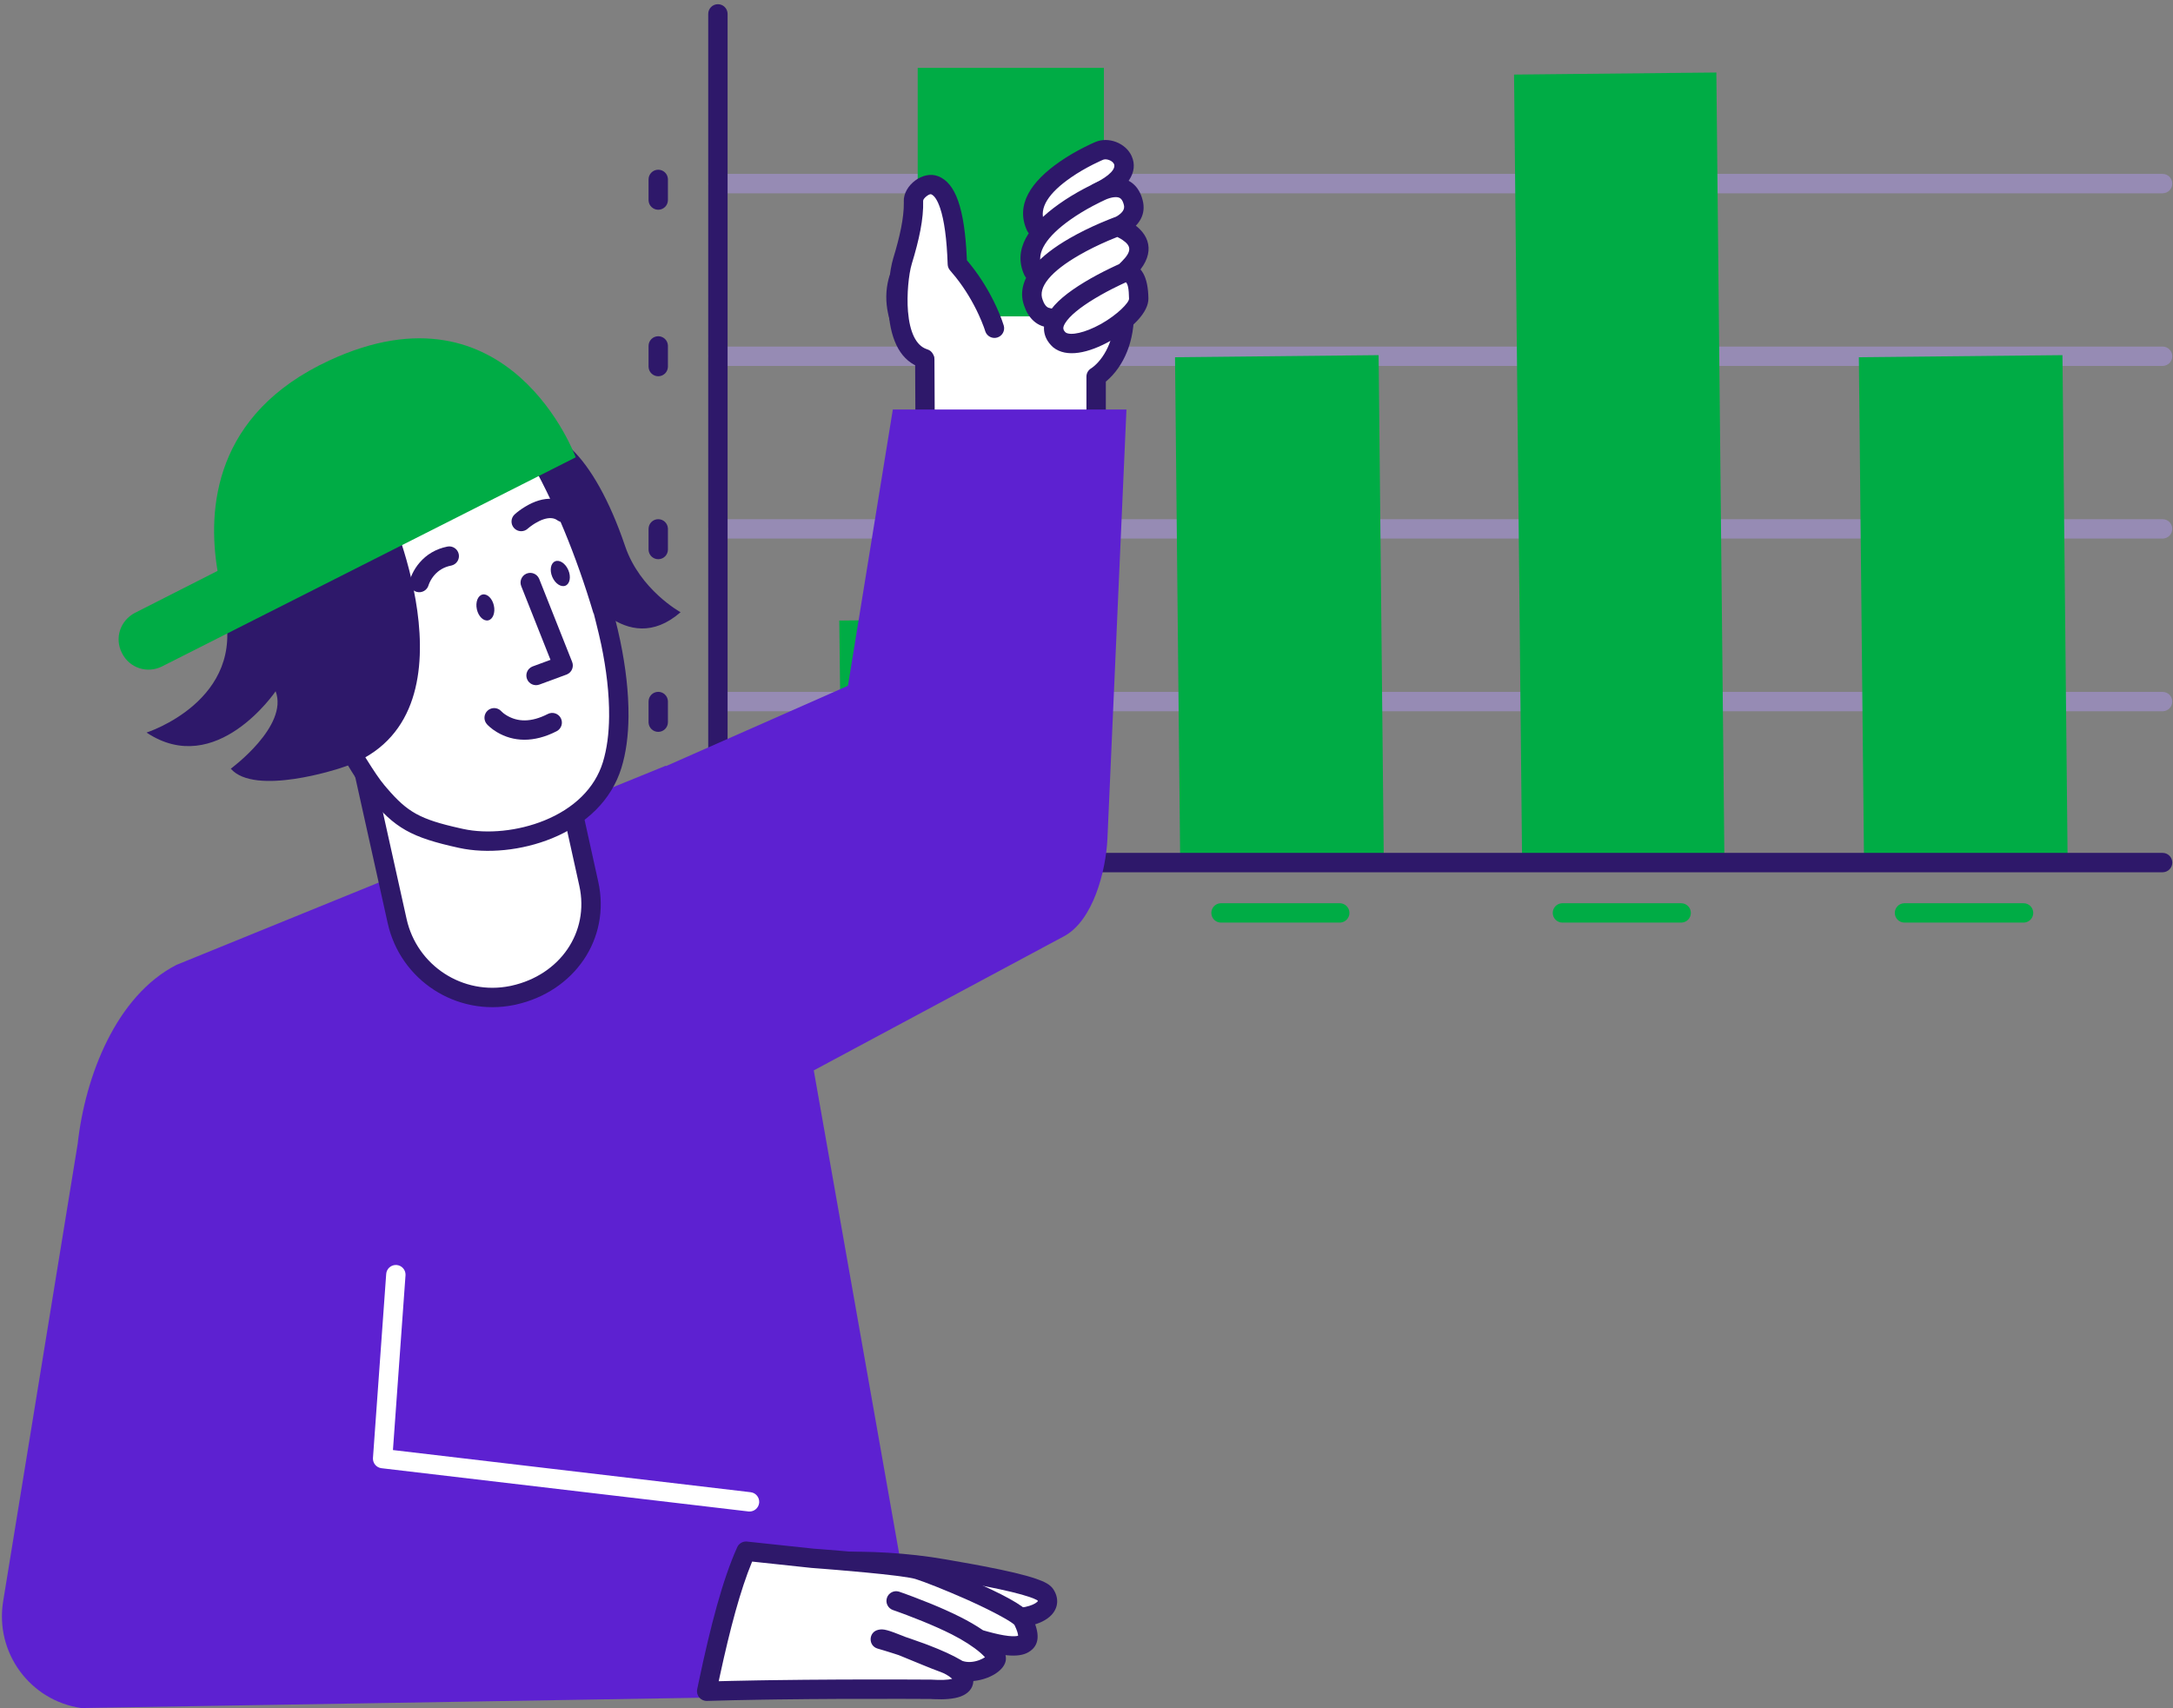 <svg width="229" height="180" viewBox="0 0 229 180" fill="none" xmlns="http://www.w3.org/2000/svg">
<rect x="0" y="0" width="229" height="180" fill="#808080" stroke="none"/>
<g>
<path fill-rule="evenodd" clip-rule="evenodd" d="M227.903 72.915C228.467 72.915 228.923 73.371 228.923 73.935C228.923 74.478 228.499 74.922 227.963 74.953L227.903 74.955H75.656C75.093 74.955 74.636 74.498 74.636 73.935C74.636 73.392 75.061 72.947 75.596 72.916L75.656 72.915H227.903Z" fill="#968BB4"/>
<path fill-rule="evenodd" clip-rule="evenodd" d="M227.903 54.714C228.467 54.714 228.923 55.171 228.923 55.735C228.923 56.278 228.499 56.722 227.963 56.753L227.903 56.755H75.656C75.093 56.755 74.636 56.298 74.636 55.735C74.636 55.191 75.061 54.747 75.596 54.716L75.656 54.714H227.903Z" fill="#968BB4"/>
<path fill-rule="evenodd" clip-rule="evenodd" d="M227.903 36.522C228.467 36.522 228.923 36.978 228.923 37.542C228.923 38.085 228.499 38.529 227.963 38.56L227.903 38.562H75.656C75.093 38.562 74.636 38.105 74.636 37.542C74.636 36.998 75.061 36.554 75.596 36.523L75.656 36.522H227.903Z" fill="#968BB4"/>
<path fill-rule="evenodd" clip-rule="evenodd" d="M227.903 18.329C228.467 18.329 228.923 18.786 228.923 19.349C228.923 19.892 228.499 20.337 227.963 20.367L227.903 20.369H75.656C75.093 20.369 74.636 19.913 74.636 19.349C74.636 18.806 75.061 18.362 75.596 18.331L75.656 18.329H227.903Z" fill="#968BB4"/>
<rect x="159.557" y="7.859" width="21.321" height="83.04" transform="rotate(-0.586 159.557 7.859)" fill="#00AC45"/>
<rect x="195.894" y="37.645" width="21.457" height="53.252" transform="rotate(-0.586 195.894 37.645)" fill="#00AC45"/>
<rect x="123.829" y="37.645" width="21.457" height="53.252" transform="rotate(-0.586 123.829 37.645)" fill="#00AC45"/>
<path fill-rule="evenodd" clip-rule="evenodd" d="M110.107 90.699L88.751 90.903L88.445 65.399L109.767 65.16L110.107 90.699Z" fill="#00AC45"/>
<path fill-rule="evenodd" clip-rule="evenodd" d="M75.656 0.443C76.2 0.443 76.644 0.868 76.675 1.404L76.677 1.464V89.88H227.903C228.447 89.88 228.891 90.305 228.922 90.841L228.924 90.901C228.924 91.444 228.499 91.888 227.963 91.919L227.903 91.921H75.656C75.113 91.921 74.669 91.496 74.638 90.961L74.636 90.901V1.464C74.636 0.9 75.093 0.443 75.656 0.443Z" fill="#2E186A"/>
<path fill-rule="evenodd" clip-rule="evenodd" d="M104.495 95.185C105.058 95.185 105.515 95.642 105.515 96.205C105.515 96.749 105.09 97.193 104.555 97.224L104.495 97.226H91.946C91.383 97.226 90.926 96.769 90.926 96.205C90.926 95.662 91.351 95.218 91.886 95.187L91.946 95.185H104.495Z" fill="#00AC45"/>
<path fill-rule="evenodd" clip-rule="evenodd" d="M141.189 95.185C141.753 95.185 142.209 95.642 142.209 96.205C142.209 96.749 141.785 97.193 141.249 97.224L141.189 97.226H128.675C128.111 97.226 127.655 96.769 127.655 96.205C127.655 95.662 128.079 95.218 128.615 95.187L128.675 95.185H141.189Z" fill="#00AC45"/>
<path fill-rule="evenodd" clip-rule="evenodd" d="M177.17 95.185C177.734 95.185 178.19 95.642 178.19 96.205C178.19 96.749 177.766 97.193 177.23 97.224L177.17 97.226H164.656C164.092 97.226 163.635 96.769 163.635 96.205C163.635 95.662 164.06 95.218 164.596 95.187L164.656 95.185H177.17Z" fill="#00AC45"/>
<path fill-rule="evenodd" clip-rule="evenodd" d="M213.252 95.185C213.815 95.185 214.272 95.642 214.272 96.205C214.272 96.749 213.847 97.193 213.312 97.224L213.252 97.226H200.703C200.14 97.226 199.683 96.769 199.683 96.205C199.683 95.662 200.108 95.218 200.643 95.187L200.703 95.185H213.252Z" fill="#00AC45"/>
<path fill-rule="evenodd" clip-rule="evenodd" d="M69.369 17.886C69.912 17.886 70.356 18.311 70.387 18.846L70.389 18.906V21.083C70.389 21.646 69.932 22.103 69.369 22.103C68.825 22.103 68.381 21.678 68.35 21.142L68.348 21.083V18.906C68.348 18.343 68.805 17.886 69.369 17.886Z" fill="#2E186A"/>
<path fill-rule="evenodd" clip-rule="evenodd" d="M69.369 35.434C69.912 35.434 70.356 35.858 70.387 36.394L70.389 36.454V38.63C70.389 39.194 69.932 39.651 69.369 39.651C68.825 39.651 68.381 39.226 68.35 38.69L68.348 38.63V36.454C68.348 35.891 68.805 35.434 69.369 35.434Z" fill="#2E186A"/>
<path fill-rule="evenodd" clip-rule="evenodd" d="M69.369 54.714C69.912 54.714 70.356 55.139 70.387 55.675L70.389 55.735V57.911C70.389 58.474 69.932 58.931 69.369 58.931C68.825 58.931 68.381 58.506 68.35 57.971L68.348 57.911V55.735C68.348 55.171 68.805 54.714 69.369 54.714Z" fill="#2E186A"/>
<path fill-rule="evenodd" clip-rule="evenodd" d="M69.369 72.909C69.912 72.909 70.356 73.334 70.387 73.87L70.389 73.93V76.106C70.389 76.67 69.932 77.126 69.369 77.126C68.825 77.126 68.381 76.702 68.35 76.166L68.348 76.106V73.93C68.348 73.366 68.805 72.909 69.369 72.909Z" fill="#2E186A"/>
<path fill-rule="evenodd" clip-rule="evenodd" d="M97.459 37.892L97.527 52.038L115.516 53.093V39.694C115.516 39.694 119.563 37.382 118.203 30.07C116.842 22.759 95.792 25.173 94.636 29.628C93.48 34.083 97.459 37.892 97.459 37.892Z" fill="white"/>
<path fill-rule="evenodd" clip-rule="evenodd" d="M106.3 24.416L105.921 24.435C99.751 24.773 94.351 26.671 93.65 29.37C93.008 31.845 93.651 34.278 95.084 36.525C95.443 37.088 95.828 37.597 96.214 38.045L96.337 38.186L96.442 38.303L96.508 52.042C96.511 52.58 96.931 53.024 97.469 53.056L115.458 54.11L115.519 54.111C116.078 54.112 116.538 53.658 116.538 53.091L116.538 40.213L116.645 40.123C117.056 39.772 117.461 39.332 117.837 38.796C119.318 36.682 119.924 33.731 119.208 29.882C118.462 25.875 113.204 24.111 106.3 24.416ZM117.197 30.254C117.814 33.573 117.323 35.966 116.161 37.624C115.887 38.015 115.597 38.329 115.313 38.573C115.237 38.638 115.167 38.693 115.105 38.738L115.007 38.806L114.949 38.842C114.665 39.03 114.493 39.348 114.493 39.691L114.493 52.008L98.539 51.074L98.476 37.884C98.475 37.631 98.379 37.388 98.209 37.202L98.062 37.052L97.947 36.928C97.886 36.862 97.822 36.79 97.755 36.712C97.43 36.334 97.103 35.903 96.799 35.426C95.643 33.614 95.143 31.721 95.621 29.882C96.01 28.383 100.942 26.694 106.385 26.453C112.361 26.189 116.712 27.649 117.197 30.254Z" fill="#2E186A"/>
<rect x="96.711" y="7.15" width="19.622" height="26.185" fill="#00AC45"/>
<path fill-rule="evenodd" clip-rule="evenodd" d="M97.424 37.789C93.717 36.667 94.567 29.322 95.111 27.519C95.485 26.295 96.335 23.37 96.267 21.194C96.233 20.242 97.594 19.154 98.512 19.528C99.634 19.97 100.688 21.874 100.892 27.825C103.749 31.056 104.803 34.593 104.803 34.593" fill="white"/>
<path fill-rule="evenodd" clip-rule="evenodd" d="M95.249 21.385L95.245 21.23C95.185 19.537 97.289 17.929 98.883 18.578C100.702 19.295 101.649 21.945 101.887 27.215L101.896 27.428L102.115 27.691L102.339 27.968C103.429 29.346 104.303 30.819 104.984 32.292C105.193 32.744 105.371 33.169 105.519 33.56L105.581 33.725C105.68 33.991 105.744 34.187 105.778 34.301C105.939 34.841 105.632 35.409 105.092 35.57C104.571 35.725 104.024 35.445 103.842 34.941L103.776 34.739C103.754 34.675 103.727 34.596 103.693 34.503L103.667 34.43C103.525 34.045 103.347 33.614 103.132 33.148C102.515 31.813 101.721 30.477 100.738 29.234C100.54 28.983 100.336 28.739 100.126 28.501C99.969 28.323 99.878 28.097 99.87 27.86C99.777 25.142 99.501 23.194 99.077 21.936C98.768 21.019 98.439 20.596 98.124 20.472C97.935 20.395 97.275 20.899 97.285 21.162C97.344 23.052 96.863 25.27 96.085 27.814C95.764 28.878 95.541 31.058 95.688 32.825C95.869 35.014 96.54 36.406 97.646 36.789L97.717 36.813C98.256 36.976 98.561 37.545 98.398 38.085C98.234 38.624 97.665 38.929 97.126 38.765C94.96 38.11 93.901 35.972 93.654 32.993C93.487 30.973 93.736 28.536 94.133 27.221C94.824 24.961 95.266 22.952 95.249 21.385Z" fill="#2E186A"/>
<path fill-rule="evenodd" clip-rule="evenodd" d="M109.163 23.878C107.156 19.525 115.794 15.92 115.794 15.92C117.528 15.104 120.861 17.791 115.658 20.307" fill="white"/>
<path fill-rule="evenodd" clip-rule="evenodd" d="M115.436 14.964C116.813 14.373 118.635 15.071 119.256 16.445C120.017 18.13 118.848 19.898 116.101 21.227C115.594 21.472 114.984 21.26 114.738 20.753C114.493 20.245 114.705 19.635 115.213 19.39C117.091 18.481 117.594 17.722 117.397 17.285C117.239 16.936 116.633 16.699 116.273 16.826L116.227 16.845L115.972 16.957L115.918 16.982C115.694 17.084 115.442 17.204 115.171 17.342C114.396 17.735 113.621 18.183 112.904 18.676C110.515 20.316 109.449 21.934 110.056 23.379L110.088 23.452C110.324 23.964 110.1 24.57 109.589 24.806C109.077 25.041 108.471 24.818 108.235 24.306C107 21.627 108.589 19.163 111.749 16.994C112.548 16.445 113.398 15.953 114.248 15.522C114.496 15.396 114.73 15.283 114.945 15.183L115.245 15.047L115.436 14.964Z" fill="#2E186A"/>
<path fill-rule="evenodd" clip-rule="evenodd" d="M108.887 28.572C106.881 24.219 115.825 20.24 115.825 20.24C115.825 20.24 118.715 18.608 119.429 21.328C120.008 23.471 116.743 24.287 116.709 24.389" fill="white"/>
<path fill-rule="evenodd" clip-rule="evenodd" d="M117.753 18.738C119.034 18.804 120.022 19.591 120.408 21.061C120.827 22.612 120.031 23.795 118.612 24.624C118.268 24.825 117.922 24.986 117.529 25.145L117.219 25.268L117.208 25.274C116.982 25.403 116.706 25.445 116.438 25.373L116.38 25.356C115.846 25.177 115.557 24.6 115.735 24.065C115.829 23.784 115.962 23.654 116.143 23.531C116.178 23.508 116.21 23.489 116.242 23.472L116.291 23.447C116.327 23.429 116.363 23.413 116.405 23.396L116.766 23.253C117.075 23.128 117.337 23.005 117.583 22.862C118.299 22.444 118.562 22.052 118.437 21.586C118.277 20.977 118.05 20.796 117.647 20.775C117.379 20.762 117.051 20.828 116.716 20.953L116.597 20.999C116.485 21.044 116.398 21.086 116.344 21.114L116.32 21.127C116.292 21.143 116.263 21.158 116.233 21.171L116.089 21.238L115.951 21.303C115.716 21.417 115.453 21.55 115.169 21.702C114.357 22.134 113.546 22.623 112.793 23.156C110.305 24.919 109.173 26.629 109.776 28.072L109.808 28.144C110.044 28.655 109.82 29.261 109.308 29.497C108.797 29.733 108.191 29.509 107.955 28.998C106.722 26.323 108.362 23.796 111.614 21.492C112.443 20.904 113.326 20.371 114.209 19.901L114.511 19.743C114.707 19.642 114.892 19.549 115.065 19.466L115.252 19.377L115.371 19.321C115.503 19.25 115.685 19.164 115.908 19.077L116.006 19.04C116.536 18.843 117.077 18.726 117.618 18.733L117.753 18.738Z" fill="#2E186A"/>
<path fill-rule="evenodd" clip-rule="evenodd" d="M110.449 33.468C109.36 33.298 108.986 32.108 108.986 32.108C106.98 27.755 117.76 23.878 117.76 23.878C117.76 23.878 122.045 25.307 118.78 28.435" fill="white"/>
<path fill-rule="evenodd" clip-rule="evenodd" d="M117.415 22.917C117.63 22.84 117.866 22.837 118.083 22.909L118.169 22.939C118.264 22.975 118.387 23.024 118.531 23.09C118.847 23.232 119.163 23.405 119.463 23.612C121.388 24.94 121.736 27.014 119.486 29.171C119.079 29.56 118.434 29.547 118.044 29.14C117.654 28.733 117.668 28.087 118.074 27.697L118.213 27.562C119.317 26.455 119.194 25.905 118.304 25.292C118.151 25.186 117.986 25.091 117.817 25.008L117.744 24.974C117.495 25.071 117.223 25.182 116.932 25.306L116.754 25.382C115.73 25.823 114.707 26.324 113.757 26.87C110.762 28.592 109.335 30.278 109.886 31.617L109.938 31.739L109.96 31.801C109.98 31.866 110.053 32.02 110.168 32.168C110.287 32.319 110.412 32.411 110.553 32.448L110.606 32.459C111.163 32.546 111.544 33.068 111.457 33.624C111.37 34.181 110.848 34.562 110.291 34.475C109.566 34.362 108.991 33.974 108.561 33.426C108.32 33.117 108.161 32.813 108.064 32.559L108.034 32.475L108.015 32.433C107.398 30.995 107.754 29.537 108.844 28.179L108.922 28.085C109.8 27.029 111.108 26.039 112.74 25.101C113.764 24.512 114.856 23.979 115.946 23.508C116.264 23.371 116.563 23.247 116.839 23.138L117.137 23.021C117.262 22.973 117.356 22.938 117.415 22.917Z" fill="#2E186A"/>
<path fill-rule="evenodd" clip-rule="evenodd" d="M118.644 28.64C118.644 28.64 108.51 32.924 111.638 35.815C113.679 37.447 120.038 33.434 120.004 31.462C119.97 29.456 119.46 28.81 118.644 28.64Z" fill="white"/>
<path fill-rule="evenodd" clip-rule="evenodd" d="M118.246 27.699L117.899 27.851L117.621 27.977C117.429 28.066 117.225 28.162 117.012 28.265C116.094 28.708 115.176 29.195 114.314 29.715C112.511 30.802 111.19 31.879 110.515 32.985C109.751 34.236 109.845 35.546 110.946 36.563L111.001 36.611C112.377 37.712 114.692 37.246 117.103 35.876C119.362 34.593 121.049 32.893 121.024 31.443C120.985 29.171 120.325 27.947 118.852 27.64C118.648 27.597 118.437 27.618 118.246 27.699ZM118.655 29.747L118.666 29.758C118.859 29.953 118.965 30.414 118.983 31.478C118.99 31.905 117.737 33.168 116.094 34.102L115.981 34.165C114.322 35.083 112.824 35.388 112.308 35.041L112.298 35.033L112.248 34.983C111.988 34.706 111.997 34.473 112.256 34.048C112.714 33.297 113.826 32.391 115.367 31.462C116.169 30.978 117.033 30.519 117.898 30.102L118.194 29.961C118.289 29.916 118.382 29.872 118.473 29.831L118.655 29.747Z" fill="#2E186A"/>
<path fill-rule="evenodd" clip-rule="evenodd" d="M94.09 43.157L89.363 72.266L70.183 80.734L70.149 80.7L18.595 101.682C12.236 104.947 8.971 113.414 8.189 120.522L0.334 168.743C-0.551 174.15 3.156 179.217 8.563 179.999L73.89 178.911C73.89 178.911 74.264 177.007 74.842 174.388L97.286 178.061L85.758 112.802L112.147 98.656C115.174 97.023 116.534 91.854 116.704 88.419L118.71 43.157H94.09Z" fill="#5D21D1"/>
<path fill-rule="evenodd" clip-rule="evenodd" d="M54.134 104.882C59.677 103.657 63.282 98.692 62.057 93.149L58.487 76.996C57.263 71.453 51.753 67.951 46.21 69.175C40.667 70.399 37.165 75.908 38.389 81.451L41.858 97.06C43.082 102.603 48.557 106.106 54.134 104.882Z" fill="white"/>
<path fill-rule="evenodd" clip-rule="evenodd" d="M46.167 68.134L45.984 68.173C39.893 69.518 36.04 75.57 37.386 81.665L40.855 97.275C42.187 103.305 48.099 107.14 54.163 105.911L54.339 105.874C60.53 104.507 64.376 98.936 63.047 92.923L59.477 76.77C58.147 70.747 52.208 66.902 46.167 68.134ZM57.483 77.207L61.054 93.36C62.132 98.239 59.019 102.747 53.907 103.876L53.749 103.909C48.782 104.916 43.938 101.773 42.846 96.83L39.377 81.22L39.346 81.07C38.348 76.176 41.42 71.351 46.274 70.195L46.421 70.162L46.581 70.128C51.524 69.12 56.394 72.273 57.483 77.207Z" fill="#2E186A"/>
<path fill-rule="evenodd" clip-rule="evenodd" d="M55.128 46.969C55.128 46.969 46.422 61.694 56.59 66.115C56.59 66.115 61.011 67.849 62.983 66.047C62.983 66.047 59.889 64.21 61.147 61.796C61.147 61.796 65.908 69.584 71.723 64.517C71.723 64.517 67.438 62.17 65.874 57.545C62.609 47.887 57.781 43.569 55.128 46.969Z" fill="#2E186A"/>
<path fill-rule="evenodd" clip-rule="evenodd" d="M31.461 69.346C31.461 69.346 23.231 53.329 39.384 44.759C40.881 43.977 51.287 38.706 56.252 47.105C59.584 52.717 61.999 59.212 63.529 64.347C63.529 64.381 66.555 74.038 64.515 80.636C62.475 87.233 53.905 89.511 48.6 88.355C43.295 87.199 42.003 86.111 39.724 83.39C37.446 80.704 31.461 69.38 31.461 69.346Z" fill="white"/>
<path fill-rule="evenodd" clip-rule="evenodd" d="M32.8 69.718L32.424 69.007C33.194 70.489 32.471 69.061 32.471 69.343C32.471 69.204 32.443 69.067 32.388 68.939L32.284 68.723L32.201 68.542C32.157 68.446 32.111 68.341 32.063 68.227C31.829 67.677 31.595 67.049 31.376 66.354C30.163 62.505 29.931 58.485 31.279 54.764C32.595 51.133 35.352 48.045 39.853 45.657C40.564 45.286 41.335 44.929 42.301 44.567C43.734 44.031 45.191 43.654 46.616 43.501C50.343 43.101 53.309 44.254 55.281 47.484L55.365 47.624L55.562 47.959C58.38 52.786 60.754 58.637 62.542 64.635L62.566 64.628L62.835 65.694C63.014 66.412 63.226 67.284 63.367 67.963C63.901 70.54 64.213 73.11 64.191 75.492C64.175 77.31 63.961 78.94 63.531 80.332C62.679 83.085 60.476 85.195 57.387 86.456C54.606 87.591 51.346 87.909 48.808 87.356L48.447 87.276C44.254 86.338 42.938 85.584 40.776 83.062L40.497 82.733C39.57 81.64 37.856 78.847 35.727 75.064L35.618 74.871C34.921 73.63 34.218 72.352 33.564 71.141L32.937 69.976C32.89 69.887 32.844 69.801 32.8 69.718ZM64.508 64.085L64.508 64.089L64.5 64.056C62.669 57.913 60.236 51.916 57.326 46.931L57.123 46.587C54.706 42.497 50.918 40.991 46.402 41.475C44.79 41.648 43.172 42.067 41.589 42.66C40.533 43.054 39.691 43.445 38.905 43.855C33.96 46.479 30.855 49.956 29.364 54.072C27.84 58.278 28.097 62.732 29.433 66.97C29.672 67.73 29.93 68.419 30.188 69.027L30.226 69.118C30.366 69.442 30.477 69.676 30.547 69.813L30.589 69.791L30.622 69.865L30.695 70.027C31.929 72.674 37.178 81.907 38.886 83.986L38.94 84.051C41.627 87.26 43.275 88.241 48.376 89.353C51.325 89.996 55.005 89.637 58.161 88.348C61.777 86.872 64.435 84.327 65.483 80.938C65.978 79.338 66.216 77.517 66.234 75.514C66.257 72.968 65.929 70.26 65.368 67.552C65.2 66.743 65.022 65.987 64.841 65.289L64.773 65.031C64.73 64.872 64.69 64.724 64.651 64.585L64.508 64.085Z" fill="#2E186A"/>
<path fill-rule="evenodd" clip-rule="evenodd" d="M55.502 60.444C56.007 60.243 56.577 60.474 56.803 60.961L56.827 61.016L60.295 69.755C60.499 70.269 60.257 70.847 59.757 71.066L59.7 71.089L56.844 72.143C56.315 72.338 55.728 72.068 55.533 71.539C55.345 71.029 55.59 70.466 56.082 70.251L56.137 70.229L58.013 69.536L54.93 61.768C54.73 61.263 54.961 60.694 55.447 60.468L55.502 60.444Z" fill="#2E186A"/>
<path fill-rule="evenodd" clip-rule="evenodd" d="M59.597 61.717C60.063 61.517 60.194 60.782 59.891 60.074C59.587 59.366 58.963 58.955 58.497 59.155C58.031 59.355 57.9 60.09 58.203 60.798C58.507 61.506 59.131 61.917 59.597 61.717Z" fill="#2E186A"/>
<path fill-rule="evenodd" clip-rule="evenodd" d="M51.451 65.375C51.946 65.265 52.213 64.567 52.047 63.815C51.881 63.063 51.345 62.542 50.85 62.652C50.355 62.761 50.088 63.459 50.254 64.211C50.42 64.963 50.956 65.484 51.451 65.375Z" fill="#2E186A"/>
<path fill-rule="evenodd" clip-rule="evenodd" d="M47.145 57.601C47.698 57.491 48.235 57.849 48.346 58.402C48.452 58.934 48.123 59.453 47.604 59.589L47.545 59.602C46.784 59.754 46.209 60.109 45.773 60.613C45.565 60.854 45.402 61.113 45.282 61.371C45.251 61.437 45.225 61.498 45.204 61.553L45.168 61.655C45.022 62.199 44.462 62.522 43.918 62.376C43.374 62.229 43.051 61.67 43.197 61.126C43.236 60.981 43.312 60.767 43.434 60.507C43.63 60.087 43.891 59.67 44.23 59.278C44.952 58.444 45.921 57.846 47.145 57.601Z" fill="#2E186A"/>
<path fill-rule="evenodd" clip-rule="evenodd" d="M55.344 53.397C56.294 52.823 57.272 52.495 58.259 52.569C58.861 52.615 59.43 52.814 59.94 53.178C60.398 53.505 60.504 54.143 60.177 54.601C59.862 55.042 59.261 55.157 58.807 54.874L58.754 54.838C58.554 54.696 58.343 54.622 58.105 54.604C57.62 54.567 57.02 54.768 56.4 55.143C56.23 55.246 56.07 55.355 55.922 55.465L55.814 55.548C55.756 55.593 55.709 55.632 55.674 55.661L55.616 55.712C55.201 56.093 54.556 56.066 54.175 55.651C53.793 55.236 53.821 54.59 54.236 54.209C54.469 53.994 54.851 53.695 55.344 53.397Z" fill="#2E186A"/>
<path fill-rule="evenodd" clip-rule="evenodd" d="M40.949 53.632C40.949 53.632 51.117 76.246 35.78 80.973C35.78 80.973 26.87 83.932 24.32 81.007C24.32 81.007 30.441 76.519 29.047 72.846C29.047 72.846 22.79 82.096 15.444 77.199C15.444 77.199 25.986 73.832 23.606 64.208C21.905 57.339 37.718 48.327 40.949 53.632Z" fill="#2E186A"/>
<path fill-rule="evenodd" clip-rule="evenodd" d="M14.22 64.585L22.926 60.164C21.837 53.669 22.517 43.637 34.692 37.992C53.736 29.151 60.673 48.194 60.673 48.194L17.076 70.23C15.512 71.013 13.642 70.4 12.86 68.836C12.043 67.272 12.656 65.401 14.22 64.585Z" fill="#00AC45"/>
<path fill-rule="evenodd" clip-rule="evenodd" d="M51.401 74.873C51.808 74.516 52.42 74.54 52.797 74.919L52.841 74.966C52.916 75.052 53.113 75.224 53.419 75.406C54.538 76.07 55.944 76.158 57.73 75.242C58.231 74.985 58.846 75.183 59.103 75.684C59.36 76.185 59.163 76.8 58.661 77.058C56.228 78.306 54.081 78.171 52.378 77.16C52.085 76.987 51.831 76.8 51.613 76.61C51.474 76.488 51.372 76.386 51.308 76.313C50.936 75.89 50.978 75.245 51.401 74.873Z" fill="#2E186A"/>
<path fill-rule="evenodd" clip-rule="evenodd" d="M87.428 164.593C87.428 164.593 93.277 164.253 99.5 165.341C103.207 165.987 109.498 167.075 110.144 168.028C111.64 170.272 105.961 171.428 103.275 169.558" fill="white"/>
<path fill-rule="evenodd" clip-rule="evenodd" d="M88.004 163.548C91.457 163.438 95.584 163.621 99.674 164.336L102.259 164.793C102.614 164.858 102.941 164.918 103.279 164.982L103.693 165.061C106.148 165.532 107.983 165.959 109.19 166.377C110.105 166.693 110.672 166.99 110.992 167.462C111.608 168.386 111.535 169.402 110.829 170.168C110.308 170.733 109.484 171.121 108.49 171.334C106.517 171.756 104.196 171.443 102.691 170.395C102.228 170.074 102.114 169.438 102.436 168.975C102.758 168.513 103.394 168.399 103.856 168.721C104.854 169.415 106.603 169.651 108.063 169.339C108.645 169.214 109.085 169.016 109.292 168.822L109.328 168.785C109.37 168.741 109.384 168.734 109.364 168.699L109.339 168.66L109.289 168.629L109.22 168.591C109.057 168.505 108.822 168.408 108.523 168.305C107.534 167.963 105.987 167.593 103.938 167.188L102.701 166.95C101.806 166.782 100.931 166.627 99.323 166.346C95.514 165.68 91.645 165.493 88.383 165.579L87.878 165.594L87.486 165.612C86.923 165.644 86.441 165.215 86.408 164.652C86.376 164.11 86.775 163.642 87.308 163.58L87.389 163.574L87.708 163.559C87.799 163.555 87.898 163.552 88.004 163.548Z" fill="#2E186A"/>
<path fill-rule="evenodd" clip-rule="evenodd" d="M103.103 172.72C108.374 174.318 108.952 173.128 107.83 170.816C107.184 169.489 98.444 165.919 96.71 165.408C94.976 164.898 85.624 164.218 85.624 164.218L78.618 163.47C76.646 167.857 75.014 175.61 74.47 178.229C84.468 177.923 98.104 178.025 98.104 178.025C103.341 178.365 101.607 176.018 99.465 175.236C97.288 174.454 93.343 172.618 92.765 172.754C92.765 172.754 98.41 174.352 100.961 175.95C102.763 176.665 104.804 175.44 104.974 174.862C105.178 174.284 103.511 172.72 100.757 171.326C98.002 169.931 94.432 168.707 94.432 168.707" fill="white"/>
<path fill-rule="evenodd" clip-rule="evenodd" d="M77.69 163.051C77.862 162.667 78.251 162.431 78.666 162.45L78.729 162.455L85.732 163.202L86.191 163.236L87.09 163.306L88.483 163.419C89.315 163.489 90.138 163.561 90.931 163.635L91.875 163.725C93.034 163.838 94.043 163.949 94.865 164.055L95.309 164.115C96.085 164.223 96.645 164.324 97 164.429L97.207 164.493C98.313 164.849 100.704 165.803 102.814 166.747L103.441 167.03C106.517 168.436 108.313 169.472 108.75 170.369C109.57 172.06 109.638 173.38 108.38 174.114C107.838 174.431 107.101 174.533 106.118 174.437L105.963 174.42L105.968 174.439C106.025 174.681 106.024 174.916 105.957 175.14L105.954 175.149C105.664 176.136 104.224 176.965 102.69 177.138L102.575 177.149L102.572 177.214C102.527 177.937 102.021 178.486 101.243 178.777L101.159 178.807C100.494 179.034 99.574 179.117 98.374 179.061L98.068 179.044L96.603 179.036L95.126 179.031C90.895 179.019 86.305 179.035 81.902 179.093L80.283 179.117C78.194 179.151 76.258 179.194 74.503 179.248C73.843 179.268 73.338 178.666 73.473 178.02L73.614 177.344C74.887 171.302 76.15 166.474 77.69 163.051ZM85.521 165.232L79.263 164.564L79.24 164.62C78.02 167.576 76.946 171.614 75.884 176.506L75.74 177.171L77.136 177.137C77.98 177.118 78.855 177.101 79.76 177.085L81.101 177.064C86.01 176.993 91.188 176.977 95.879 176.993L98.117 177.004L98.176 177.006C99.156 177.07 99.878 177.034 100.328 176.927L100.343 176.922L100.298 176.88L100.237 176.827C99.946 176.579 99.54 176.347 99.125 176.196L98.929 176.124C98.488 175.962 98.008 175.773 97.279 175.475L95.045 174.558L94.707 174.421L94.342 174.302L93.935 174.172L93.564 174.056C93.443 174.018 93.326 173.983 93.213 173.948L92.493 173.735C91.48 173.448 91.512 172.001 92.537 171.76L92.635 171.739C93.107 171.65 93.545 171.755 95.231 172.431L95.437 172.514L95.809 172.638C96.365 172.826 96.915 173.021 97.449 173.22L97.846 173.37C99.232 173.902 100.388 174.423 101.275 174.945L101.412 175.027L101.436 175.036C101.94 175.206 102.531 175.177 103.112 174.977L103.221 174.937C103.425 174.859 103.615 174.764 103.771 174.664L103.8 174.645L103.784 174.627C103.681 174.512 103.55 174.382 103.393 174.241L103.312 174.17C102.597 173.55 101.538 172.861 100.302 172.235C99.829 171.996 99.31 171.751 98.753 171.503C97.739 171.051 96.647 170.61 95.556 170.198L95.004 169.993C94.828 169.928 94.659 169.867 94.5 169.81L94.106 169.672C93.573 169.489 93.289 168.909 93.472 168.376C93.648 167.862 94.194 167.579 94.711 167.724L94.787 167.748L95.187 167.889L95.528 168.012C95.763 168.098 96.013 168.19 96.275 168.289C97.402 168.714 98.528 169.169 99.584 169.639C100.17 169.9 100.718 170.159 101.223 170.415C102.081 170.849 102.861 171.301 103.532 171.758L103.591 171.799L103.75 171.846L104.101 171.945C104.957 172.182 105.664 172.33 106.225 172.395L106.329 172.406C106.795 172.452 107.11 172.433 107.272 172.386L107.293 172.379L107.293 172.365C107.282 172.149 107.174 171.806 106.965 171.359L106.919 171.262C106.792 171.002 104.838 169.899 102.263 168.735L101.707 168.486C99.645 167.575 97.374 166.675 96.486 166.404L96.428 166.387C96.178 166.313 95.641 166.218 94.884 166.116L94.443 166.058C93.565 165.947 92.472 165.831 91.213 165.711C90.285 165.622 89.307 165.536 88.317 165.453L86.745 165.326L85.521 165.232Z" fill="#2E186A"/>
<path fill-rule="evenodd" clip-rule="evenodd" d="M41.79 133.309C42.332 133.348 42.744 133.804 42.737 134.34L42.734 134.4L41.41 152.811L79.107 157.254C79.647 157.318 80.038 157.792 80.006 158.327L80.001 158.387C79.937 158.926 79.464 159.318 78.928 159.286L78.868 159.281L40.203 154.724C39.681 154.662 39.295 154.216 39.302 153.697L39.305 153.637L40.699 134.254C40.738 133.712 41.194 133.299 41.73 133.307L41.79 133.309Z" fill="white"/>
</g>
</svg>

